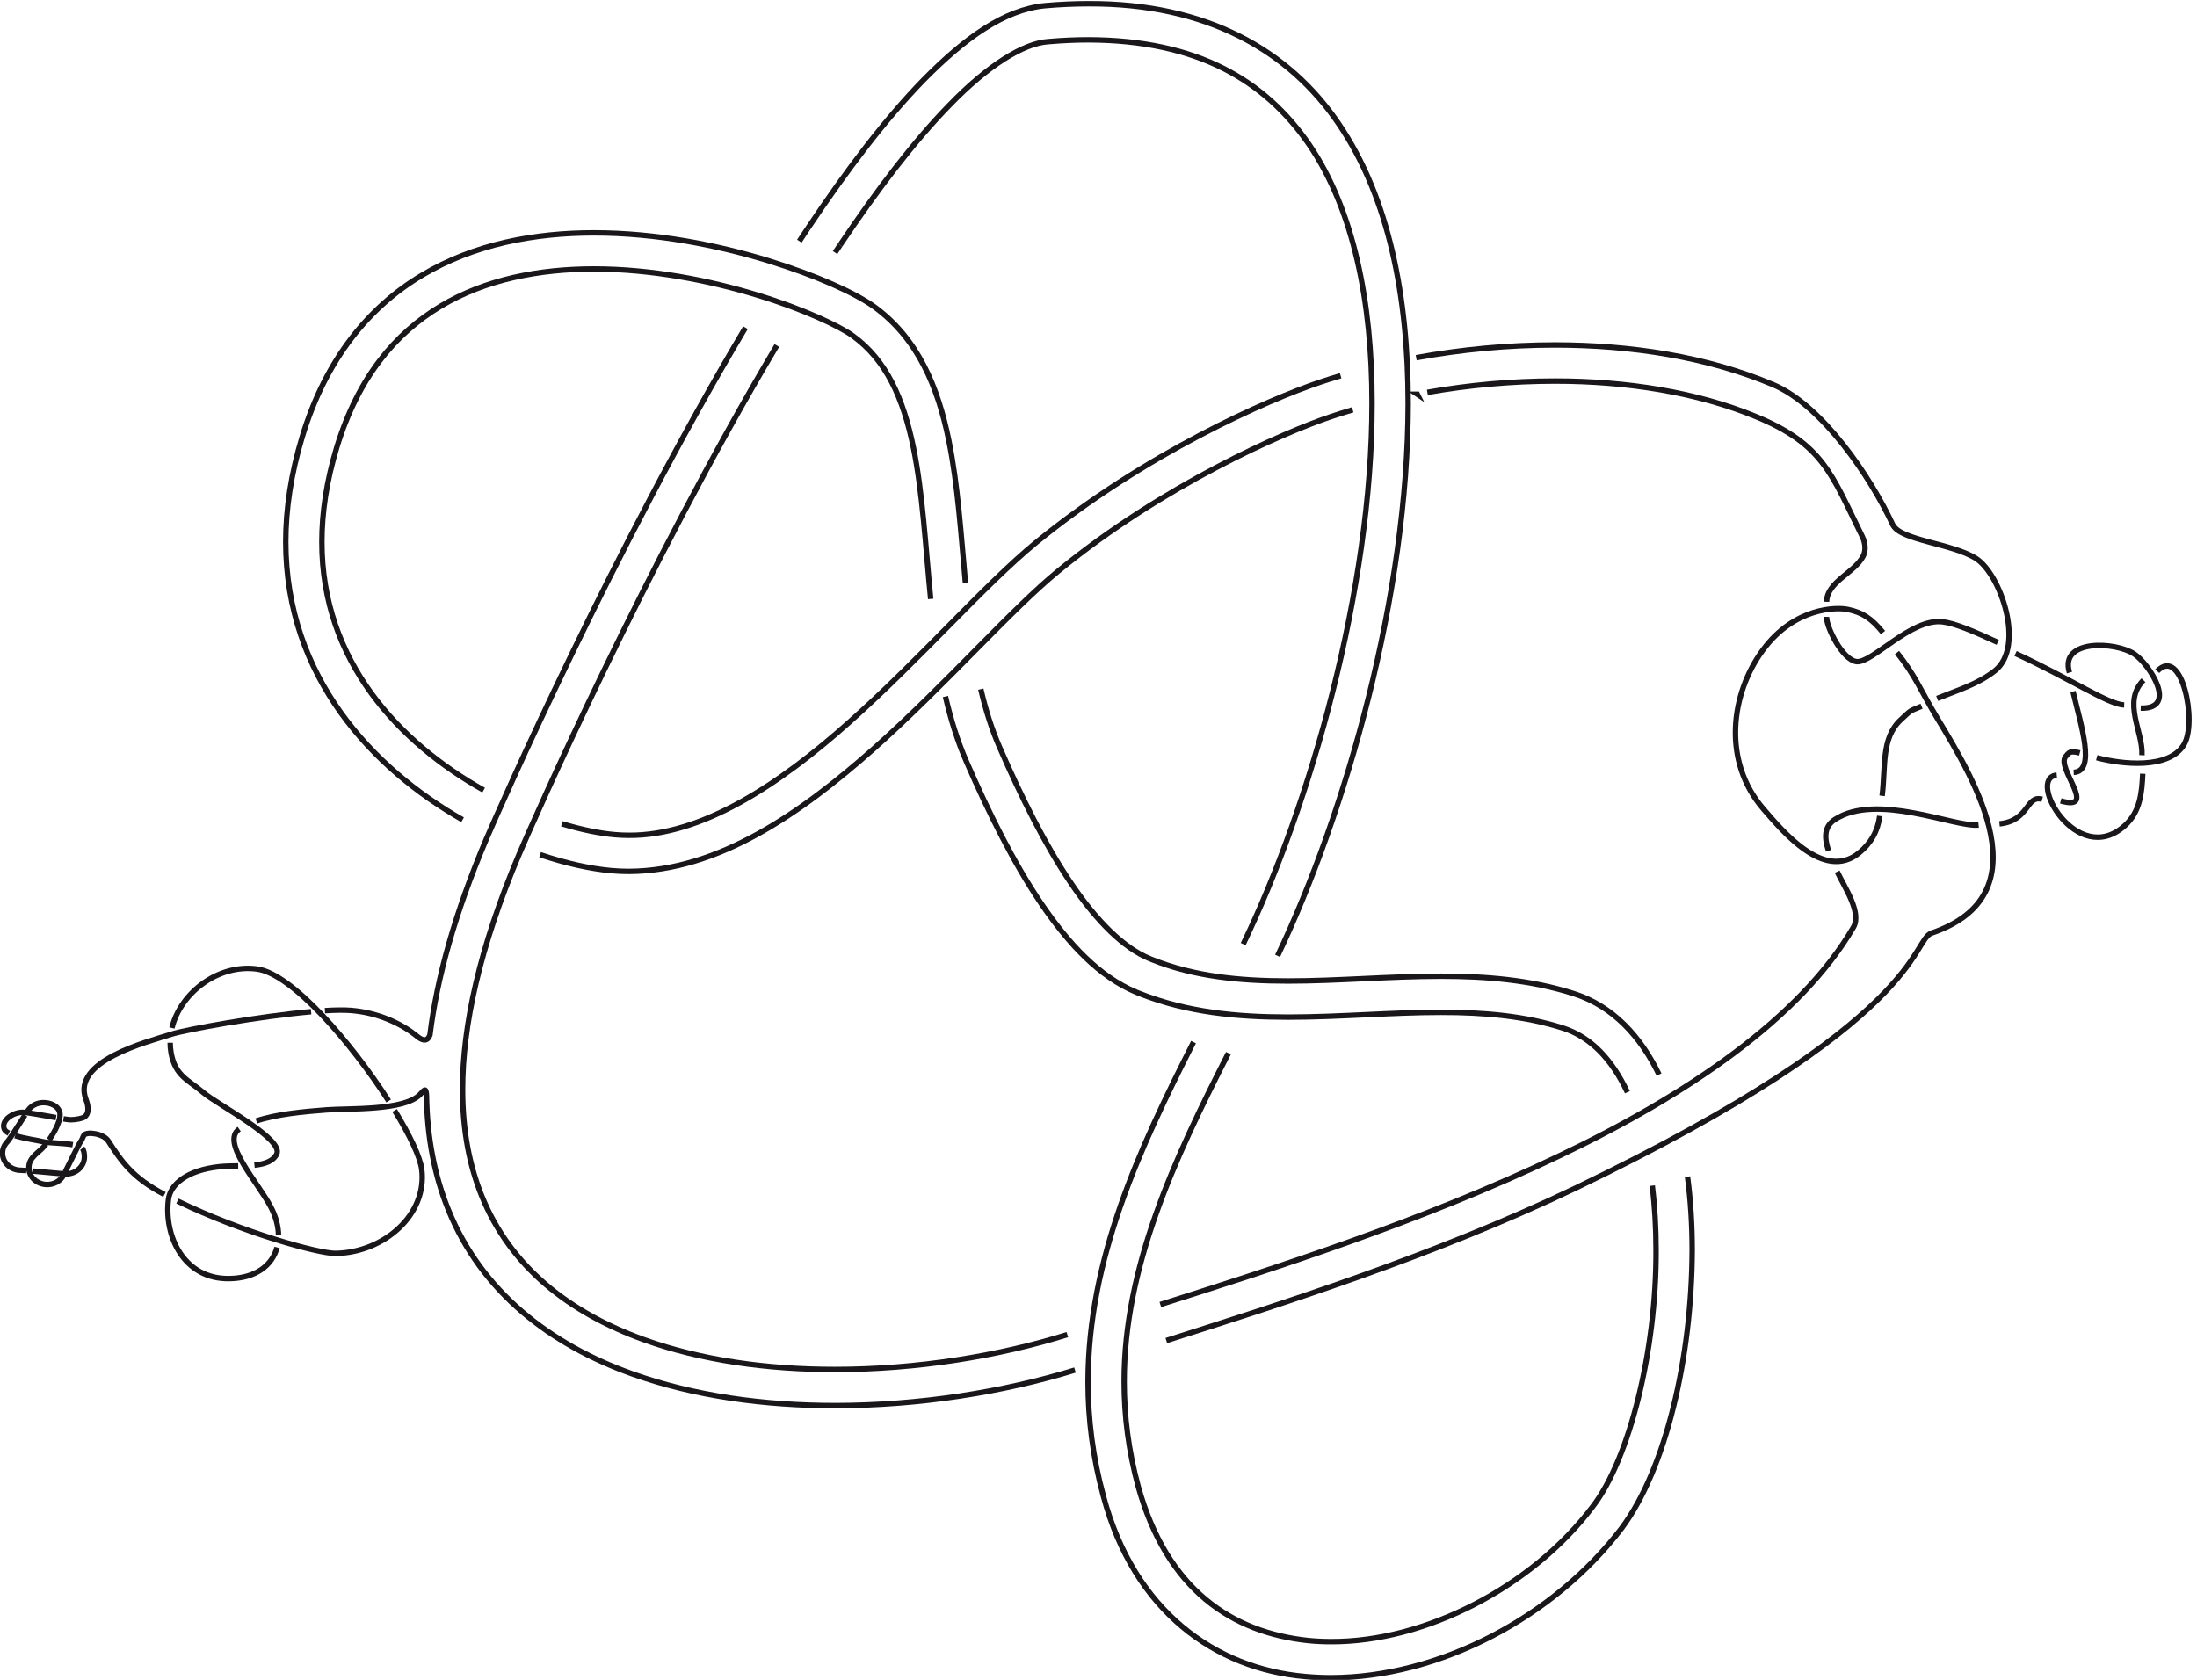 <?xml version="1.0" encoding="UTF-8" standalone="no"?>
<svg
   xmlns:dc="http://purl.org/dc/elements/1.1/"
   xmlns:cc="http://creativecommons.org/ns#"
   xmlns:rdf="http://www.w3.org/1999/02/22-rdf-syntax-ns#"
   xmlns:svg="http://www.w3.org/2000/svg"
   xmlns="http://www.w3.org/2000/svg"
   xmlns:sodipodi="http://sodipodi.sourceforge.net/DTD/sodipodi-0.dtd"
   xmlns:inkscape="http://www.inkscape.org/namespaces/inkscape"
   version="1.1"
   id="svg10823"
   xml:space="preserve"
   width="405.394"
   height="310.026"
   viewBox="0 0 405.394 310.026"
   sodipodi:docname="grossis.ai.svg"
   inkscape:version="1.0.2-2 (e86c870879, 2021-01-15)"><defs
     id="defs10827"><clipPath
       clipPathUnits="userSpaceOnUse"
       id="clipPath10839"><path
         d="M 0,841.89 H 595.276 V 0 H 0 Z"
         id="path10837" /></clipPath></defs><sodipodi:namedview
     pagecolor="#ffffff"
     bordercolor="#666666"
     borderopacity="1"
     objecttolerance="10"
     gridtolerance="10"
     guidetolerance="10"
     inkscape:pageopacity="0"
     inkscape:pageshadow="2"
     inkscape:window-width="1827"
     inkscape:window-height="1030"
     id="namedview10825"
     showgrid="false"
     inkscape:zoom="1.7184436"
     inkscape:cx="155.08161"
     inkscape:cy="199.44386"
     inkscape:window-x="75"
     inkscape:window-y="0"
     inkscape:window-maximized="0"
     inkscape:current-layer="g10831"
     inkscape:document-rotation="0"
     fit-margin-top="0"
     fit-margin-left="0"
     fit-margin-right="0"
     fit-margin-bottom="0" /><g
     id="g10831"
     inkscape:groupmode="layer"
     inkscape:label="grossis"
     transform="matrix(1.333,0,0,-1.333,-152.215,726.6)"><g
       id="g10833"><g
         id="g10835"
         clip-path="url(#clipPath10839)"><g
           id="g10841"
           transform="translate(284.233,399.277)"><path
             d="m 0,0 c -7.553,-14.807 -14.448,-29.611 -14.432,-45.516 0.002,-4.699 0.594,-9.508 1.952,-14.497 3.982,-14.252 12.928,-20.205 23.589,-21.314 1.027,-0.099 2.069,-0.147 3.122,-0.147 13.003,-0.044 27.808,7.559 36.208,18.714 5.019,6.507 8.811,21.495 8.758,35.475 0,3.056 -0.171,6.071 -0.527,8.945"
             style="fill:none;stroke:#1a171b;stroke-width:0.75;stroke-linecap:butt;stroke-linejoin:miter;stroke-miterlimit:4;stroke-dasharray:none;stroke-opacity:1"
             id="path10843" /></g><g
           id="g10845"
           transform="translate(347.784,382.18)"><path
             d="M 0,0 C 0.439,-3.295 0.645,-6.723 0.646,-10.188 0.59,-25.065 -2.99,-40.446 -9.126,-48.68 c -9.462,-12.427 -25.318,-20.651 -40.194,-20.694 -1.206,0 -2.405,0.054 -3.595,0.166 -12.4,1.077 -23.683,8.991 -27.94,24.979 -1.477,5.419 -2.129,10.691 -2.127,15.811 0.016,17.101 7.167,32.388 14.602,47.048"
             style="fill:none;stroke:#1a171b;stroke-width:0.75;stroke-linecap:butt;stroke-linejoin:miter;stroke-miterlimit:4;stroke-dasharray:none;stroke-opacity:1"
             id="path10847" /></g><g
           id="g10849"
           transform="translate(224.84,511.699)"><path
             d="M 0,0 C 0.376,0.574 0.753,1.144 1.13,1.709"
             style="fill:none;stroke:#1a171b;stroke-width:0.75;stroke-linecap:butt;stroke-linejoin:miter;stroke-miterlimit:4;stroke-dasharray:none;stroke-opacity:1"
             id="path10851" /></g><g
           id="g10853"
           transform="translate(230.477,511.156)"><path
             d="M 0,0 C -0.23,-0.344 -0.461,-0.689 -0.691,-1.037"
             style="fill:none;stroke:#1a171b;stroke-width:0.75;stroke-linecap:butt;stroke-linejoin:miter;stroke-miterlimit:4;stroke-dasharray:none;stroke-opacity:1"
             id="path10855" /></g><g
           id="g10857"
           transform="translate(286.275,414.375)"><path
             d="m 0,0 c 9.268,19.185 17.859,49.184 17.837,74.871 0.013,14.106 -2.591,26.846 -8.694,35.809 -6.124,8.933 -15.511,14.465 -30.529,14.52 -1.779,0 -3.635,-0.08 -5.579,-0.249 -3.458,-0.222 -8.41,-3.326 -13.682,-8.784 -4.839,-4.951 -10.001,-11.701 -15.151,-19.386"
             style="fill:none;stroke:#1a171b;stroke-width:0.75;stroke-linecap:butt;stroke-linejoin:miter;stroke-miterlimit:4;stroke-dasharray:none;stroke-opacity:1"
             id="path10859" /></g><g
           id="g10861"
           transform="translate(225.97,513.409)"><path
             d="m 0,0 c 5.372,8.058 10.794,15.21 16.08,20.627 5.677,5.757 11.126,9.724 16.837,10.271 2.07,0.18 4.071,0.268 6.002,0.268 16.274,0.058 27.752,-6.43 34.664,-16.712 6.937,-10.256 9.549,-23.93 9.562,-38.617 -0.024,-26.53 -8.594,-56.581 -18.077,-76.497"
             style="fill:none;stroke:#1a171b;stroke-width:0.75;stroke-linecap:butt;stroke-linejoin:miter;stroke-miterlimit:4;stroke-dasharray:none;stroke-opacity:1"
             id="path10863" /></g><g
           id="g10865"
           transform="translate(159.167,405.164)"><path
             d="m 0,0 c 1.436,0.087 2.679,0.105 3.614,0.03 3.583,-0.284 6.898,-1.728 9.172,-3.604 0.868,-0.717 1.464,-0.617 1.754,0.215 0.981,7.945 3.479,16.897 7.749,26.983 1.919,4.515 17.746,40.395 35.923,70.93"
             style="fill:none;stroke:#1a171b;stroke-width:0.75;stroke-linecap:butt;stroke-linejoin:miter;stroke-miterlimit:4;stroke-dasharray:none;stroke-opacity:1"
             id="path10867" /></g><g
           id="g10869"
           transform="translate(122.974,390.183)"><path
             d="m 0,0 c 0.471,-0.075 0.829,-0.123 0.993,-0.123 0.702,0 1.652,0.179 1.95,0.413 0.803,0.631 0.327,1.991 0.166,2.417 -2.004,5.329 8.398,7.91 11.809,9.006 2.022,0.649 12.173,2.486 19.363,3.125"
             style="fill:none;stroke:#1a171b;stroke-width:0.75;stroke-linecap:butt;stroke-linejoin:miter;stroke-miterlimit:4;stroke-dasharray:none;stroke-opacity:1"
             id="path10871" /></g><g
           id="g10873"
           transform="translate(115.422,388.199)"><path
             d="m 0,0 c -0.311,0.159 -0.536,0.337 -0.625,0.536 -0.536,1.187 1.137,2.358 2.541,2.358 0.601,0 2.867,-0.43 4.605,-0.735"
             style="fill:none;stroke:#1a171b;stroke-width:0.75;stroke-linecap:butt;stroke-linejoin:miter;stroke-miterlimit:4;stroke-dasharray:none;stroke-opacity:1"
             id="path10875" /></g><g
           id="g10877"
           transform="translate(124.266,386.611)"><path
             d="m 0,0 c -1.46,0.25 -3.65,0.249 -4.116,0.404 -0.42,0.141 -2.427,0.389 -3.871,0.847"
             style="fill:none;stroke:#1a171b;stroke-width:0.75;stroke-linecap:butt;stroke-linejoin:miter;stroke-miterlimit:4;stroke-dasharray:none;stroke-opacity:1"
             id="path10879" /></g><g
           id="g10881"
           transform="translate(118.718,382.954)"><path
             d="m 0,0 c 1.75,-0.15 4.23,-0.397 4.614,-0.397 1.404,0 2.542,1.055 2.542,2.356 0,0.428 -0.05,0.896 -0.309,1.198"
             style="fill:none;stroke:#1a171b;stroke-width:0.75;stroke-linecap:butt;stroke-linejoin:miter;stroke-miterlimit:4;stroke-dasharray:none;stroke-opacity:1"
             id="path10883" /></g><g
           id="g10885"
           transform="translate(117.649,390.707)"><path
             d="m 0,0 c -0.759,-1.185 -2.127,-3.366 -2.456,-3.702 -0.408,-0.418 -0.657,-0.974 -0.657,-1.581 0,-1.303 1.138,-2.358 2.542,-2.358 0.145,0 0.415,-0.015 0.766,-0.042"
             style="fill:none;stroke:#1a171b;stroke-width:0.75;stroke-linecap:butt;stroke-linejoin:miter;stroke-miterlimit:4;stroke-dasharray:none;stroke-opacity:1"
             id="path10887" /></g><g
           id="g10889"
           transform="translate(120.989,387.275)"><path
             d="m 0,0 c 0.775,1.121 1.809,2.965 1.431,3.954 -0.299,0.784 -1.264,1.2 -2.215,1.2 -0.857,0 -1.614,-0.392 -2.075,-0.995 C -2.886,4.124 -2.93,4.062 -2.987,3.976"
             style="fill:none;stroke:#1a171b;stroke-width:0.75;stroke-linecap:butt;stroke-linejoin:miter;stroke-miterlimit:4;stroke-dasharray:none;stroke-opacity:1"
             id="path10891" /></g><g
           id="g10893"
           transform="translate(122.899,382.238)"><path
             d="m 0,0 c -0.035,-0.06 -0.063,-0.104 -0.082,-0.13 -0.459,-0.614 -1.224,-1.016 -2.09,-1.016 -1.404,0 -2.56,1.054 -2.542,2.356 0.02,1.469 1.42,2.068 2.131,2.957 0.06,0.062 0.144,0.16 0.246,0.288"
             style="fill:none;stroke:#1a171b;stroke-width:0.75;stroke-linecap:butt;stroke-linejoin:miter;stroke-miterlimit:4;stroke-dasharray:none;stroke-opacity:1"
             id="path10895" /></g><g
           id="g10897"
           transform="translate(136.953,379.711)"><path
             d="m 0,0 c -4.488,2.347 -5.983,4.627 -7.786,7.429 -0.65,1.009 -2.99,1.352 -3.37,0.759 -0.159,-0.249 -0.212,-0.549 -0.391,-0.783 -0.3,-0.391 -1.538,-2.997 -2.201,-4.299"
             style="fill:none;stroke:#1a171b;stroke-width:0.75;stroke-linecap:butt;stroke-linejoin:miter;stroke-miterlimit:4;stroke-dasharray:none;stroke-opacity:1"
             id="path10899" /></g><g
           id="g10901"
           transform="translate(168.816,391.346)"><path
             d="m 0,0 c 2.103,-3.436 3.537,-6.452 3.751,-8.149 0.791,-6.276 -5.219,-11.522 -11.901,-11.64 -2.395,-0.039 -13.005,2.917 -21.913,7.247"
             style="fill:none;stroke:#1a171b;stroke-width:0.75;stroke-linecap:butt;stroke-linejoin:miter;stroke-miterlimit:4;stroke-dasharray:none;stroke-opacity:1"
             id="path10903" /></g><g
           id="g10905"
           transform="translate(137.991,402.766)"><path
             d="M 0,0 C 1.178,4.883 6.427,8.893 11.787,8.161 16.646,7.495 24.866,-2.096 30.001,-10.104"
             style="fill:none;stroke:#1a171b;stroke-width:0.75;stroke-linecap:butt;stroke-linejoin:miter;stroke-miterlimit:4;stroke-dasharray:none;stroke-opacity:1"
             id="path10907" /></g><g
           id="g10909"
           transform="translate(149.412,383.772)"><path
             d="m 0,0 c 1.391,0.149 2.562,0.521 3.072,1.512 1.078,2.09 -8.15,6.836 -10.165,8.552 -2.009,1.721 -3.863,2.249 -4.444,5.456 -0.086,0.477 -0.128,0.956 -0.129,1.43"
             style="fill:none;stroke:#1a171b;stroke-width:0.75;stroke-linecap:butt;stroke-linejoin:miter;stroke-miterlimit:4;stroke-dasharray:none;stroke-opacity:1"
             id="path10911" /></g><g
           id="g10913"
           transform="translate(152.542,372.382)"><path
             d="m 0,0 c -0.664,-2.488 -2.938,-4.251 -6.589,-4.313 -6.372,-0.113 -9.079,5.947 -8.448,10.952 0.271,2.131 2.593,4.06 7.054,4.539 0.804,0.085 1.704,0.093 2.605,0.107"
             style="fill:none;stroke:#1a171b;stroke-width:0.75;stroke-linecap:butt;stroke-linejoin:miter;stroke-miterlimit:4;stroke-dasharray:none;stroke-opacity:1"
             id="path10915" /></g><g
           id="g10917"
           transform="translate(147.301,388.771)"><path
             d="m 0,0 c -2.598,-1.801 2.569,-7.341 4.366,-10.768 0.711,-1.36 1.063,-2.706 1.078,-3.946"
             style="fill:none;stroke:#1a171b;stroke-width:0.75;stroke-linecap:butt;stroke-linejoin:miter;stroke-miterlimit:4;stroke-dasharray:none;stroke-opacity:1"
             id="path10919" /></g><g
           id="g10921"
           transform="translate(262.996,355.405)"><path
             d="m 0,0 c -9.876,-3.046 -21.562,-4.917 -33.229,-4.921 -9.742,0.004 -19.472,1.308 -28.109,4.412 -11.269,4.032 -20.805,11.31 -25.41,22.72 -1.875,4.618 -2.929,9.874 -3.02,15.774 -0.061,1.332 -0.375,0.686 -0.926,0.134 -2.242,-2.241 -9.785,-1.864 -12.868,-2.094 -3.321,-0.248 -7.02,-0.607 -9.761,-1.531"
             style="fill:none;stroke:#1a171b;stroke-width:0.75;stroke-linecap:butt;stroke-linejoin:miter;stroke-miterlimit:4;stroke-dasharray:none;stroke-opacity:1"
             id="path10923" /></g><g
           id="g10925"
           transform="translate(221.728,497.253)"><path
             d="m 0,0 c -17.979,-30.17 -33.833,-66.083 -35.668,-70.417 -5.503,-12.984 -7.84,-23.782 -7.837,-32.608 0.002,-5.681 0.96,-10.545 2.66,-14.734 3.978,-9.813 12.085,-16.14 22.466,-19.891 7.924,-2.855 17.124,-4.121 26.419,-4.118 11.292,-0.003 22.729,1.863 32.171,4.828"
             style="fill:none;stroke:#1a171b;stroke-width:0.75;stroke-linecap:butt;stroke-linejoin:miter;stroke-miterlimit:4;stroke-dasharray:none;stroke-opacity:1"
             id="path10927" /></g><g
           id="g10929"
           transform="translate(310.379,490.507)"><path
             d="M 0,0 H 0.002 L 0.003,-0.002 Z M -0.155,5.056 C 6.038,6.193 12.548,6.819 19.057,6.819 29.6,6.815 40.137,5.186 49.271,1.322 56.073,-1.556 62.737,-11.432 65.825,-18.08 l 0.05,-0.081 c 1.17,-2.091 8.13,-2.494 11.437,-4.558 3.433,-2.147 6.88,-12.203 2.65,-15.561 -2.354,-1.876 -5.258,-2.724 -7.997,-3.837 M -34.744,-131.017 c 15.504,4.929 37.059,11.723 56.587,21.074 48.579,23.374 46.522,34.378 49.365,35.346 15.503,5.291 6.037,21.043 0.778,29.735 -2.215,3.657 -3.071,5.989 -5.589,9.089 m -1.929,2.777 c -1.657,2.041 -2.892,2.775 -4.855,3.197 -1.539,0.338 -7.399,0.338 -11.785,-5.627 -4.414,-6.015 -5.684,-15.352 0.113,-22.029 2.598,-2.989 8.34,-10.001 13.196,-6.062 1.667,1.35 2.614,3.045 2.88,5.131 m 0.327,2.782 c 0.508,3.988 -0.166,8.011 2.607,10.555 1.462,1.341 1.041,1.113 2.853,1.85 M -35.573,-126.031 c 15.44,4.902 36.44,11.582 55.255,20.596 17.732,8.454 33.37,19.073 40.688,31.635 1.184,2.031 -1.214,5.503 -2.244,7.697 m -1.2,2.891 c -0.658,1.973 -0.541,3.414 0.881,4.336 5.824,3.771 16.594,-1.106 19.892,-0.768 m 2.891,0.164 c 4.206,0.433 3.636,4.049 5.914,3.398 m 2.564,-0.218 c 5.259,-1.501 -0.67,4.58 0.678,6.133 0.442,0.509 0.549,0.882 1.959,0.502 m 2.346,-0.655 c 3.399,-0.915 10.013,-1.673 12.091,1.834 1.836,3.1 -0.289,13.69 -3.714,10.151 m -1.909,-1.255 c -2.97,-3.067 -0.048,-7.018 -0.207,-10.389 m 0.109,-2.564 c -0.123,-2.645 -0.345,-5.276 -2.509,-7.209 -6.605,-5.902 -13.645,6.617 -9.395,7.017 m 2.346,0.382 c 3.095,0.143 1.035,6.41 -0.096,11.196 m -0.491,2.619 c -1.424,4.682 6.371,4.298 8.962,2.58 2.099,-1.391 6.164,-7.656 0.902,-7.5 m -2.291,0.436 c -2.164,0.063 -7.391,3.603 -15.036,7.128 m -2.469,1.543 c -3.27,1.508 -5.923,2.651 -7.661,2.846 -4.375,0.49 -9.722,-5.767 -11.879,-5.513 -1.931,0.224 -4.19,4.769 -4.153,6.196 m 0,2.083 c 0.077,2.817 3.914,4.009 5.085,6.357 0.321,0.642 0.37,1.653 -0.163,2.733 -4.217,8.538 -5.356,12.681 -14.606,16.518 C 38.719,0.288 28.939,1.824 19.057,1.82 13.097,1.82 7.104,1.266 1.394,0.257"
             style="fill:none;stroke:#1a171b;stroke-width:0.75;stroke-linecap:butt;stroke-linejoin:miter;stroke-miterlimit:4;stroke-dasharray:none;stroke-opacity:1"
             id="path10931"
             sodipodi:nodetypes="ccccccccccccccccccccccccccccccccccccaccacccccccccaccccccccccccc" /></g><g
           id="g10933"
           transform="translate(191.971,431.041)"><path
             d="M 0,0 C 2.734,-0.831 5.251,-1.33 7.315,-1.513 7.967,-1.571 8.619,-1.6 9.275,-1.6 19.306,-1.662 30,5.319 39.799,14.079 c 9.823,8.726 18.641,18.944 25.824,24.842 15.192,12.4 32.086,19.767 39.278,22.196 0.95,0.318 1.916,0.623 2.896,0.914"
             style="fill:none;stroke:#1a171b;stroke-width:0.75;stroke-linecap:butt;stroke-linejoin:miter;stroke-miterlimit:4;stroke-dasharray:none;stroke-opacity:1"
             id="path10935" /></g><g
           id="g10937"
           transform="translate(301.438,488.352)"><path
             d="m 0,0 c -1.013,-0.297 -2.007,-0.61 -2.976,-0.934 -6.608,-2.211 -23.21,-9.461 -37.704,-21.326 -6.606,-5.388 -15.567,-15.713 -25.667,-24.707 -10.127,-8.961 -21.501,-16.879 -33.845,-16.943 -0.796,0 -1.598,0.035 -2.405,0.105 -2.914,0.263 -6.285,1.001 -9.888,2.214"
             style="fill:none;stroke:#1a171b;stroke-width:0.75;stroke-linecap:butt;stroke-linejoin:miter;stroke-miterlimit:4;stroke-dasharray:none;stroke-opacity:1"
             id="path10939" /></g><g
           id="g10941"
           transform="translate(178.223,431.591)"><path
             d="m 0,0 c -12.366,7.042 -24.464,19.742 -24.476,38.468 0,4.55 0.719,9.418 2.293,14.591 3.261,10.754 9.267,17.975 16.537,22.314 7.269,4.353 15.658,5.882 23.834,5.884 8.661,-0.004 17.128,-1.716 24.021,-3.815 6.921,-2.129 12.126,-4.527 14.709,-6.362 6.119,-4.421 8.897,-11.209 10.388,-18.551 1.265,-6.222 1.682,-13.006 2.302,-19.724"
             style="fill:none;stroke:#1a171b;stroke-width:0.75;stroke-linecap:butt;stroke-linejoin:miter;stroke-miterlimit:4;stroke-dasharray:none;stroke-opacity:1"
             id="path10943" /></g><g
           id="g10945"
           transform="translate(243.023,462.166)"><path
             d="m 0,0 c -0.732,7.433 -1.117,14.73 -2.392,20.954 -1.402,6.835 -3.772,12.152 -8.416,15.495 -1.653,1.222 -6.753,3.676 -13.241,5.636 -6.519,1.99 -14.568,3.6 -22.563,3.598 -7.564,0.002 -15.038,-1.435 -21.262,-5.172 -6.221,-3.752 -11.335,-9.743 -14.327,-19.484 -1.441,-4.745 -2.075,-9.112 -2.075,-13.134 -0.013,-16.56 10.798,-27.857 22.392,-34.367"
             style="fill:none;stroke:#1a171b;stroke-width:0.75;stroke-linecap:butt;stroke-linejoin:miter;stroke-miterlimit:4;stroke-dasharray:none;stroke-opacity:1"
             id="path10947" /></g><g
           id="g10949"
           transform="translate(339.465,393.872)"><path
             d="m 0,0 c -2.167,4.608 -5.124,7.677 -8.947,8.889 -5.276,1.686 -10.934,2.171 -16.824,2.169 -6.88,0.004 -14.046,-0.658 -21.197,-0.661 -6.953,0.003 -13.938,0.632 -20.587,3.277 l -0.479,0.195 c -5.063,2.125 -9.263,6.602 -13.093,12.224 -3.82,5.64 -7.244,12.517 -10.375,19.701 -1.26,2.888 -2.186,5.909 -2.896,8.992"
             style="fill:none;stroke:#1a171b;stroke-width:0.75;stroke-linecap:butt;stroke-linejoin:miter;stroke-miterlimit:4;stroke-dasharray:none;stroke-opacity:1"
             id="path10951" /></g><g
           id="g10953"
           transform="translate(249.96,449.676)"><path
             d="m 0,0 c 0.655,-2.814 1.491,-5.503 2.585,-8.011 3.06,-7.03 6.389,-13.674 9.931,-18.895 3.531,-5.238 7.301,-8.963 10.867,-10.41 l 0.398,-0.16 c 5.771,-2.306 12.091,-2.934 18.755,-2.93 6.839,-0.004 14.006,0.656 21.197,0.66 6.152,-0.002 12.343,-0.49 18.344,-2.406 5.424,-1.729 9.263,-5.937 11.806,-11.206"
             style="fill:none;stroke:#1a171b;stroke-width:0.75;stroke-linecap:butt;stroke-linejoin:miter;stroke-miterlimit:4;stroke-dasharray:none;stroke-opacity:1"
             id="path10955" /></g></g></g></g></svg>
